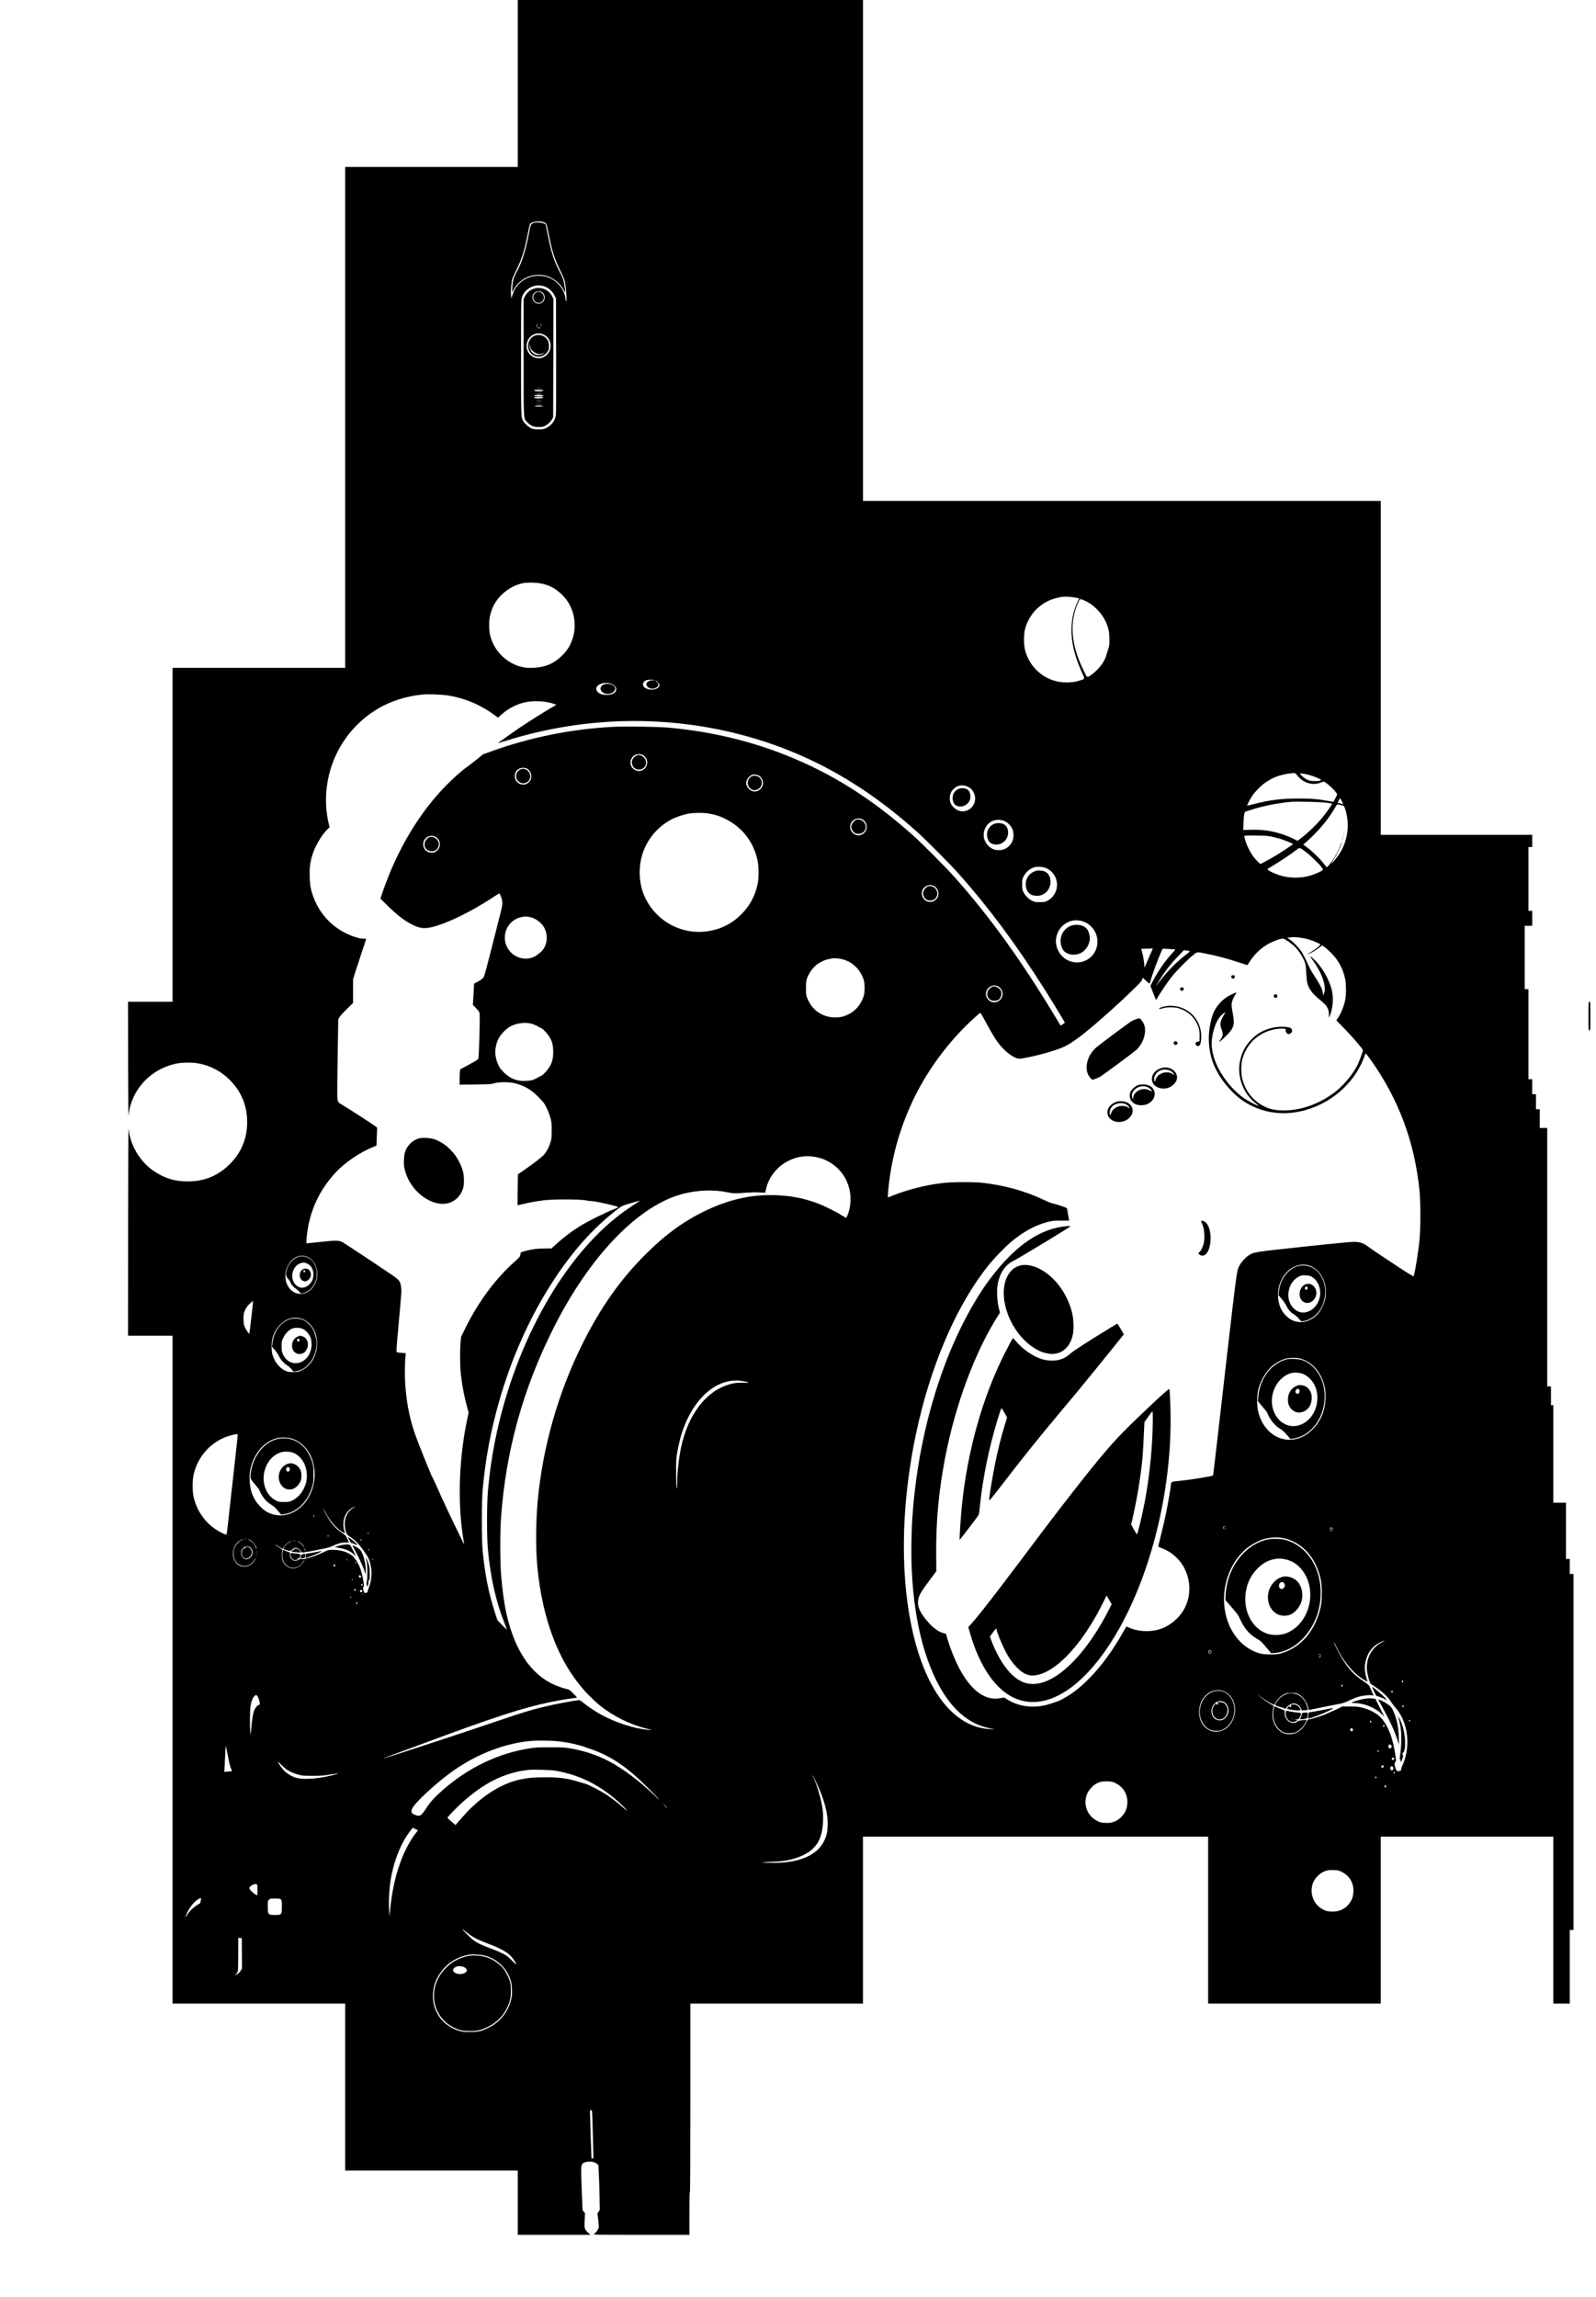 <?xml version="1.0" standalone="no"?>
<!DOCTYPE svg PUBLIC "-//W3C//DTD SVG 20010904//EN"
 "http://www.w3.org/TR/2001/REC-SVG-20010904/DTD/svg10.dtd">
<svg version="1.0" xmlns="http://www.w3.org/2000/svg"
 width="3403pt" height="4898pt" viewBox="0 0 3403 4898"
 preserveAspectRatio="xMidYMid meet">

<g transform="translate(0,4898) scale(0.1,-0.1)"
fill="#000000" stroke="none">
<path d="M11040 47200 l0 -1780 -1840 0 -1840 0 0 -5340 0 -5340 -1840 0
-1840 0 0 -3560 0 -3560 -475 0 -475 0 1 -1247 c1 -687 5 -1215 9 -1176 57
544 467 990 1013 1104 128 27 340 29 472 6 267 -48 506 -176 694 -373 234
-245 351 -537 351 -879 0 -351 -126 -655 -374 -900 -250 -247 -539 -365 -897
-365 -273 0 -485 65 -715 218 -296 199 -502 540 -543 902 -5 43 -9 -884 -10
-2167 l-1 -2243 475 0 475 0 0 -7120 0 -7120 1840 0 1840 0 0 -1780 0 -1780
1840 0 1840 0 0 -685 0 -685 774 0 775 0 -55 51 c-72 69 -78 91 -68 267 l9
141 -27 31 c-18 20 -28 42 -28 63 0 17 -7 187 -15 377 -19 465 -18 536 8 576
46 70 244 74 317 6 l29 -27 10 -205 c6 -113 13 -327 15 -477 l5 -272 -25 -37
-25 -36 16 -135 c9 -75 14 -150 11 -168 -8 -42 -58 -110 -99 -135 -32 -20 -30
-20 1001 -20 l1032 0 0 455 c0 297 3 455 10 455 7 0 10 677 10 2010 l0 2010
1840 0 1840 0 0 1780 0 1780 3680 0 3680 0 0 -1780 0 -1780 1840 0 1840 0 0
1780 0 1780 1840 0 1840 0 0 -1780 0 -1780 175 0 175 0 0 785 0 785 40 0 40 0
0 3795 0 3795 -40 0 -40 0 0 160 0 160 -40 0 -40 0 0 600 0 600 -135 0 -135 0
0 1040 0 1040 -25 0 -25 0 0 200 0 200 -40 0 -40 0 0 2755 0 2755 -80 0 -80 0
0 200 0 200 -40 0 -40 0 0 160 0 160 -40 0 -40 0 0 160 0 160 -40 0 -40 0 0
960 0 960 -40 0 -40 0 0 675 0 675 80 0 80 0 0 160 0 160 -40 0 -40 0 0 680 0
680 40 0 40 0 0 130 0 130 -1615 0 -1615 0 0 3560 0 3560 -5520 0 -5520 0 0
5340 0 5340 -3680 0 -3680 0 0 -1780z m553 -2958 c23 -10 48 -26 55 -34 7 -9
30 -105 51 -215 72 -368 121 -525 246 -778 70 -142 88 -187 104 -270 23 -116
39 -379 24 -388 -6 -4 -12 16 -16 51 -20 217 -198 416 -427 477 -73 19 -217
19 -294 -1 -92 -24 -193 -81 -262 -149 -73 -72 -110 -134 -145 -239 l-26 -79
-7 75 c-8 89 8 273 29 346 9 28 48 115 88 194 112 219 178 432 246 797 17 90
37 171 44 179 41 50 209 70 290 34z m-29 -1357 c104 -17 214 -106 264 -213
l27 -57 3 -1220 c2 -883 0 -1237 -8 -1280 -23 -117 -97 -211 -208 -263 -51
-24 -69 -27 -162 -27 -86 1 -114 5 -152 22 -55 25 -131 92 -164 144 -56 89
-54 36 -54 1365 0 1200 0 1223 20 1288 38 121 158 223 290 245 55 9 68 8 144
-4z m-64 -6340 c206 -30 372 -121 523 -286 248 -271 302 -692 132 -1029 -97
-192 -289 -363 -493 -437 -131 -48 -357 -68 -492 -43 -356 65 -650 352 -725
711 -8 39 -15 122 -15 189 0 135 16 224 60 340 105 272 363 491 653 554 82 18
239 19 357 1z m11350 -295 c47 -6 102 -15 122 -21 l38 -10 -30 -60 c-40 -78
-88 -222 -106 -316 -70 -366 -11 -740 186 -1181 77 -172 80 -155 -30 -190 -96
-31 -172 -42 -285 -42 -56 0 -128 5 -161 11 -351 62 -631 320 -726 671 -32
117 -32 345 0 463 81 299 310 541 599 634 145 47 254 58 393 41z m277 -76
c196 -86 376 -273 462 -478 50 -121 65 -196 65 -346 1 -121 -2 -144 -26 -215
-14 -44 -35 -111 -47 -150 -38 -130 -176 -301 -324 -403 -83 -56 -71 -65 -162
123 -225 465 -282 876 -171 1255 24 85 77 212 98 237 12 15 27 12 105 -23z
m-9182 -1695 c16 -8 14 -9 -11 -5 -74 11 -154 -32 -154 -84 0 -32 44 -77 87
-89 70 -20 166 22 170 75 3 32 -9 51 -47 77 -13 9 -19 17 -13 17 24 0 83 -67
83 -94 0 -91 -172 -132 -290 -71 -87 45 -78 140 15 173 38 13 133 14 160 1z
m-927 -74 c69 -21 122 -71 122 -116 0 -45 -21 -74 -73 -101 -62 -33 -202 -33
-270 1 -27 13 -58 38 -68 55 -70 111 113 213 289 161z m-3488 -250 c372 -56
712 -199 1022 -427 l68 -50 67 62 c133 121 298 211 471 257 191 50 454 42 636
-20 l70 -23 -125 -74 c-163 -96 -441 -271 -609 -383 -137 -91 -519 -361 -516
-364 0 -1 96 28 211 64 1738 537 3580 546 5295 28 1243 -376 2352 -1014 3418
-1967 206 -185 696 -677 894 -898 633 -709 1221 -1497 1819 -2440 169 -266
448 -724 452 -742 1 -6 -19 -23 -44 -38 l-45 -27 -140 231 c-704 1167 -1382
2105 -2118 2931 -204 228 -704 731 -906 909 -883 783 -1725 1311 -2710 1701
-779 308 -1616 503 -2495 581 -243 21 -937 30 -1205 15 -882 -50 -1746 -226
-2558 -519 l-184 -66 -116 -96 c-65 -52 -154 -122 -200 -154 -139 -100 -280
-223 -447 -391 -584 -584 -1068 -1392 -1376 -2293 l-48 -143 127 -125 c223
-219 372 -336 540 -423 169 -86 264 -99 437 -57 320 78 810 316 1271 617 83
55 155 99 161 99 6 0 23 -34 38 -76 37 -102 35 -154 -14 -344 -22 -85 -105
-416 -186 -734 -80 -318 -154 -595 -165 -616 -22 -43 -62 -76 -147 -119 -35
-17 -63 -32 -64 -34 0 -1 -6 -103 -13 -227 l-14 -225 69 -72 c50 -53 70 -82
75 -109 7 -37 -2 -498 -15 -808 -6 -154 -7 -159 -32 -180 -15 -13 -103 -64
-196 -115 l-170 -91 -7 -53 c-3 -28 -6 -102 -6 -163 l0 -111 333 4 c306 4 338
6 407 26 105 31 328 30 442 -1 205 -56 331 -128 478 -272 59 -58 122 -127 140
-153 51 -77 109 -210 137 -315 24 -86 27 -116 26 -262 0 -137 -3 -178 -21
-241 -26 -95 -77 -197 -132 -267 -44 -54 -220 -192 -441 -344 l-126 -87 -6
-328 c-3 -180 -4 -329 -2 -331 1 -2 47 8 101 22 142 35 288 62 454 83 202 25
748 25 892 0 54 -9 115 -17 135 -17 86 -1 578 -113 568 -130 -2 -4 -60 -29
-127 -56 -156 -62 -498 -231 -649 -322 -202 -120 -382 -256 -576 -433 l-76
-69 -126 0 c-191 0 -299 -15 -477 -66 -51 -15 -52 -15 -58 -63 -6 -47 -11 -52
-114 -144 -417 -368 -790 -873 -1071 -1447 l-81 -165 -10 -115 c-13 -147 -13
-473 0 -615 23 -249 70 -509 136 -752 l36 -132 -26 -122 c-174 -810 -211
-1723 -101 -2486 14 -94 28 -180 31 -190 13 -42 -26 34 -181 357 -171 352
-284 596 -405 870 -41 91 -76 167 -80 170 -20 16 -332 793 -397 989 -110 334
-170 654 -194 1041 -11 172 -7 458 8 586 l5 51 -89 7 c-49 4 -95 11 -103 16
-12 7 -7 93 38 582 67 747 66 721 53 812 -17 119 -34 141 -190 249 -263 181
-1004 672 -1057 701 -78 41 -137 42 -462 7 -155 -17 -289 -31 -298 -31 -13 0
-14 12 -9 83 44 556 247 1021 622 1428 191 207 518 430 789 539 l81 33 7 191
7 191 -33 28 c-36 31 -553 365 -688 445 -124 73 -124 73 -129 206 -2 61 2 453
9 871 l12 760 25 45 c14 25 85 104 158 175 l133 130 0 255 1 256 50 159 c28
88 91 281 141 430 49 148 90 270 90 270 0 0 -30 0 -68 1 -48 1 -98 11 -177 37
-482 159 -830 546 -940 1047 -9 42 -19 145 -22 235 -6 180 7 294 52 450 54
187 194 430 318 553 l54 53 -18 77 c-119 494 -54 1047 177 1511 189 382 479
699 844 924 285 175 635 287 1000 321 89 8 397 -4 500 -19z m4168 -1269 c88
-46 124 -144 87 -233 -20 -48 -41 -71 -87 -94 -102 -52 -232 16 -253 132 -14
74 29 159 97 192 41 20 120 22 156 3z m-2469 -290 c101 -52 133 -189 64 -274
-43 -53 -88 -74 -150 -69 -228 17 -219 354 10 357 26 0 61 -7 76 -14z m16435
-154 c118 -155 327 -217 496 -149 61 25 66 26 90 10 101 -64 260 -224 260
-261 0 -10 -18 -49 -40 -88 l-39 -71 -98 17 c-234 43 -371 55 -648 54 -366 0
-610 -30 -954 -120 -73 -19 -136 -32 -139 -30 -6 7 60 135 106 204 46 71 169
201 242 256 193 147 374 211 662 235 10 0 36 -24 62 -57z m176 32 c90 -17 206
-56 284 -96 l50 -25 -25 -14 c-16 -9 -55 -14 -119 -13 -80 0 -104 4 -151 26
-57 26 -132 86 -150 120 -12 23 1 23 111 2z m-11649 -38 c43 -29 79 -97 79
-149 0 -115 -113 -206 -220 -177 -75 20 -140 101 -140 175 0 66 61 150 125
173 43 16 113 6 156 -22z m4441 -228 c137 -58 200 -237 133 -374 -83 -170
-296 -205 -430 -70 -65 65 -90 130 -83 220 6 75 33 130 86 178 50 45 72 57
125 68 53 11 109 3 169 -22z m7978 -308 c16 -33 30 -61 30 -64 0 -2 -27 3 -59
11 l-59 15 22 49 c11 27 24 49 28 49 4 0 21 -27 38 -60z m-335 -35 c72 -9 131
-18 132 -19 2 -1 -31 -52 -72 -112 -140 -208 -345 -426 -568 -605 -54 -44
-102 -78 -105 -76 -316 170 -636 246 -996 235 l-158 -5 5 141 c2 77 10 164 17
193 l12 52 121 40 c267 87 569 147 867 175 115 10 620 -2 745 -19z m295 -45
c25 -6 55 -12 67 -15 18 -4 27 -21 47 -83 123 -389 28 -809 -249 -1107 -62
-66 -61 -62 1 35 72 112 175 334 174 373 -1 6 -14 -22 -29 -63 -38 -101 -92
-208 -156 -307 -53 -80 -121 -163 -135 -163 -4 0 -34 35 -67 78 -82 106 -227
248 -340 334 l-94 71 53 46 c246 211 488 497 623 739 22 40 45 72 50 72 6 0
30 -5 55 -10z m-13465 -185 c138 -22 230 -51 350 -109 362 -174 613 -494 696
-886 29 -136 31 -362 6 -492 -52 -263 -164 -475 -352 -664 -199 -199 -435
-318 -717 -360 -543 -80 -1072 198 -1322 693 -166 332 -169 775 -6 1111 126
261 324 463 578 591 91 46 258 100 359 115 119 19 298 19 408 1z m3268 -119
c117 -50 144 -210 51 -298 -147 -137 -367 39 -275 219 39 78 142 114 224 79z
m3032 -37 c39 -14 74 -38 110 -74 67 -68 95 -137 95 -238 0 -125 -72 -237
-185 -289 -71 -32 -191 -32 -256 0 -74 36 -125 87 -161 159 -28 57 -33 77 -33
142 0 66 4 85 33 143 38 78 92 129 166 157 69 27 160 27 231 0z m5709 -338
c60 -12 154 -37 210 -55 108 -36 246 -95 246 -105 0 -6 -253 -174 -360 -238
-123 -74 -322 -183 -334 -183 -18 0 -125 115 -173 185 -58 86 -117 207 -147
303 -14 46 -26 89 -26 97 0 21 35 23 265 20 169 -2 231 -6 319 -24z m-17841 3
c45 -23 66 -44 88 -86 45 -87 7 -197 -83 -244 -36 -19 -112 -18 -154 2 -133
63 -134 258 -2 323 51 25 107 27 151 5z m18575 -333 c95 -71 290 -261 337
-330 29 -42 29 -43 10 -58 -42 -33 -187 -94 -280 -119 -176 -47 -396 -48 -568
-4 -145 36 -342 129 -321 150 5 5 69 45 142 89 155 94 367 236 467 314 82 63
66 67 213 -42z m-5537 -343 c297 -136 304 -554 12 -699 -41 -21 -63 -24 -153
-24 -95 0 -110 3 -163 28 -74 37 -147 110 -184 184 -26 53 -28 67 -28 168 0
101 2 115 28 165 47 92 123 160 218 194 68 25 198 17 270 -16z m-2401 -377
c104 -55 133 -192 58 -277 -41 -46 -77 -64 -133 -64 -188 0 -250 256 -83 339
53 26 112 27 158 2z m-8606 -666 c118 -25 245 -120 300 -224 94 -179 61 -407
-77 -523 -91 -77 -140 -107 -202 -123 -163 -42 -328 6 -440 127 -237 256 -110
669 229 743 80 18 107 18 190 0z m11749 -80 c86 -22 154 -61 214 -121 179
-179 177 -474 -4 -645 -134 -127 -332 -156 -498 -72 -175 87 -277 287 -245
477 42 256 291 424 533 361z m4647 -355 c52 -6 131 -19 175 -31 86 -22 257
-93 274 -113 14 -16 -84 -97 -200 -167 -90 -54 -94 -59 -25 -29 54 23 140 76
214 132 l52 41 41 -28 c63 -41 204 -180 258 -254 98 -134 164 -287 195 -451
20 -106 21 -313 1 -417 -27 -142 -94 -308 -164 -408 l-28 -40 163 -167 c183
-188 404 -445 404 -470 0 -26 -67 -211 -109 -301 -84 -182 -275 -419 -456
-567 -222 -181 -507 -320 -778 -379 -244 -53 -508 -50 -666 8 -285 104 -490
332 -563 628 -30 120 -29 303 1 418 97 364 400 617 779 650 44 4 97 4 116 1
33 -6 35 -9 30 -36 -5 -22 0 -34 19 -54 32 -31 56 -33 91 -5 31 24 35 66 9 98
-41 49 -285 53 -444 7 -176 -51 -290 -119 -411 -244 -132 -136 -211 -294 -244
-485 -56 -317 80 -668 336 -868 38 -29 67 -55 65 -57 -9 -9 -207 94 -295 152
-301 201 -582 588 -670 924 -32 120 -43 246 -30 346 26 213 100 405 193 499
28 30 62 59 75 66 22 12 21 9 -8 -41 -84 -143 -96 -206 -56 -311 38 -99 35
-141 -15 -212 -22 -31 -38 -59 -36 -61 7 -8 174 145 219 201 102 126 114 195
74 400 -14 72 -26 154 -26 183 0 65 27 145 74 214 19 29 31 55 25 56 -5 2 -56
-19 -113 -47 -186 -90 -336 -259 -395 -446 -63 -196 -90 -429 -72 -616 25
-259 87 -444 222 -665 118 -194 323 -413 494 -530 481 -328 1085 -358 1655
-83 417 201 749 548 916 958 24 58 44 112 44 119 0 29 23 3 122 -135 592 -834
930 -1743 1035 -2783 24 -243 24 -805 0 -1046 -28 -280 -103 -736 -128 -775
-5 -9 -137 73 -445 277 -241 159 -465 309 -497 334 -128 99 -192 121 -342 121
-59 0 -498 -42 -1075 -105 -1059 -113 -1043 -111 -1160 -186 -65 -42 -149
-135 -188 -208 -69 -130 -38 109 -487 -3812 -42 -365 -78 -667 -81 -669 -18
-18 -480 -93 -714 -116 -167 -16 -180 -20 -180 -61 0 -39 -69 -438 -110 -638
-22 -109 -68 -307 -102 -440 -33 -132 -61 -247 -62 -254 -1 -8 25 -24 59 -36
138 -53 231 -111 333 -210 260 -250 344 -667 203 -1007 -92 -221 -289 -412
-513 -499 -216 -84 -492 -78 -702 15 -32 14 -60 25 -61 23 -1 -2 -39 -68 -85
-148 -337 -591 -742 -1060 -1136 -1316 -92 -59 -214 -123 -259 -135 -16 -4
-75 -24 -130 -43 -323 -111 -669 -77 -935 92 l-61 39 -72 -14 c-331 -65 -634
157 -896 658 -93 177 -207 474 -260 675 -10 37 -15 43 -47 49 -101 18 -222
100 -331 223 -186 207 -249 345 -225 492 16 95 59 170 232 402 l154 208 -3
372 c-4 699 52 1312 185 2017 216 1141 639 2282 1132 3055 l44 69 -16 56 c-47
170 -61 421 -30 568 48 235 159 394 336 481 118 59 1200 714 1206 731 4 11
-10 12 -74 7 -563 -49 -1084 -403 -1614 -1097 -360 -471 -726 -1165 -990
-1874 -383 -1031 -612 -2118 -690 -3280 -6 -82 -13 -301 -17 -485 -21 -1179
166 -2219 531 -2950 295 -591 679 -933 1141 -1020 l100 -18 -60 -1 c-33 0
-103 6 -155 13 -476 72 -888 439 -1190 1061 -429 885 -609 2215 -495 3665 160
2025 833 3981 1774 5155 117 146 352 389 481 497 261 219 518 358 785 425 98
24 129 27 281 27 l170 1 -23 130 c-12 72 -23 131 -23 132 0 12 -217 86 -302
103 -32 6 -122 42 -200 80 -390 186 -842 311 -1313 362 -181 20 -655 17 -835
-6 -370 -45 -733 -136 -1063 -267 -53 -22 -100 -39 -104 -39 -9 0 5 169 28
355 90 705 323 1412 671 2035 290 517 683 1017 1108 1405 78 72 148 133 155
137 10 6 37 -36 101 -155 194 -360 278 -489 399 -612 91 -93 213 -178 288
-200 48 -14 59 -14 187 11 283 53 642 156 811 232 178 80 432 272 844 636 295
261 414 371 702 650 82 80 116 120 126 149 l13 40 72 -67 c46 -44 73 -63 76
-55 64 217 170 509 242 667 l34 75 132 -7 c73 -4 134 -9 137 -11 2 -2 -21 -31
-51 -64 -169 -182 -326 -409 -437 -629 l-42 -83 58 -149 c31 -83 60 -150 63
-150 3 0 16 21 30 47 43 82 215 335 301 444 97 124 352 381 463 468 91 71 60
69 305 20 210 -42 430 -101 650 -174 107 -36 195 -64 197 -63 1 2 30 45 65 97
112 168 273 308 452 391 103 48 220 84 251 76 43 -11 181 -109 247 -175 83
-85 160 -203 201 -306 28 -73 32 -94 39 -245 5 -92 15 -191 24 -224 33 -124
103 -217 263 -350 119 -99 144 -127 174 -193 16 -35 22 -68 23 -121 l0 -74 18
41 c54 124 79 325 58 472 -34 234 -185 524 -372 712 -93 93 -132 115 -79 45
219 -291 325 -579 274 -743 -16 -53 -19 -56 -22 -30 -11 102 -55 197 -171 372
-89 135 -109 173 -186 344 -29 64 -74 149 -100 190 -57 88 -176 214 -253 266
l-55 38 49 6 c78 9 103 9 204 -1z m-3120 -234 c0 -2 -14 -35 -31 -73 -18 -37
-58 -131 -90 -208 -56 -133 -58 -138 -59 -95 0 65 -26 224 -49 302 l-19 67
116 4 c64 1 120 4 125 5 4 1 7 0 7 -2z m787 -55 c8 -4 -21 -32 -75 -73 -199
-151 -412 -366 -566 -572 -80 -107 -88 -115 -56 -61 148 250 274 416 464 612
l109 113 56 -6 c31 -4 61 -10 68 -13z m-7442 -166 c227 -40 422 -218 491 -450
25 -82 25 -258 0 -340 -51 -172 -175 -321 -327 -393 -106 -51 -171 -65 -284
-65 -264 0 -488 152 -587 398 -31 77 -33 85 -33 225 0 127 3 154 24 213 30 88
107 203 179 267 65 59 192 123 272 139 30 6 64 13 75 15 42 8 113 5 190 -9z
m3352 -584 c76 -35 120 -135 93 -215 -48 -146 -232 -173 -317 -47 -61 91 -31
209 67 259 54 27 101 28 157 3z m-9951 -796 c33 -7 92 -32 132 -54 39 -23 75
-41 79 -41 21 0 117 -98 161 -163 74 -111 97 -194 97 -347 0 -153 -23 -236
-97 -347 -44 -65 -140 -163 -161 -163 -4 0 -38 -17 -75 -38 -90 -51 -130 -62
-243 -69 -190 -11 -339 45 -475 181 -62 62 -90 99 -118 158 -87 182 -87 374 0
556 46 96 167 221 261 270 127 67 303 89 439 57z m6014 -2836 c47 -5 126 -24
175 -40 446 -149 701 -606 598 -1074 -20 -91 -63 -197 -77 -192 -6 3 -51 30
-101 62 -114 72 -380 203 -506 249 -308 113 -573 163 -914 173 -504 14 -971
-91 -1474 -333 -472 -227 -852 -505 -1287 -939 -535 -535 -963 -1145 -1348
-1925 -507 -1025 -834 -2177 -940 -3310 -41 -432 -46 -1014 -11 -1390 110
-1206 496 -2165 1124 -2790 69 -69 164 -156 211 -194 291 -232 651 -410 1008
-497 50 -12 90 -24 88 -27 -6 -6 -173 16 -296 40 -58 11 -193 49 -300 84 -315
104 -603 258 -838 447 -58 47 -91 67 -111 67 -42 0 -395 -64 -583 -106 -383
-85 -549 -134 -1233 -367 -715 -244 -2355 -781 -2362 -773 -2 1 56 24 129 51
73 26 414 152 758 280 1474 550 2127 762 2710 879 180 36 488 86 530 86 21 0
12 13 -64 89 -75 75 -95 90 -130 95 -67 11 -238 72 -328 117 -453 227 -772
697 -947 1396 -60 238 -108 566 -137 933 -23 294 -23 921 0 1229 105 1418 468
2727 1110 4008 780 1558 1826 2642 2781 2882 317 79 654 90 938 28 119 -25
165 -26 387 -8 103 8 212 11 290 7 l125 -7 18 78 c59 265 247 495 499 612 165
78 326 103 508 80z m-3715 -955 c-11 -8 -94 -63 -185 -123 -1213 -800 -2270
-2508 -2770 -4476 -133 -521 -220 -1039 -267 -1585 -25 -289 -25 -977 0 -1240
57 -603 171 -1108 352 -1565 30 -76 53 -140 51 -142 -1 -2 -47 43 -102 99
l-99 103 -58 180 c-129 406 -203 776 -254 1275 -26 251 -26 1081 0 1350 55
570 132 1023 267 1555 272 1076 708 2080 1275 2935 395 596 823 1071 1305
1447 106 83 123 92 220 123 89 28 263 77 280 79 3 0 -4 -7 -15 -15z m-7065
-1185 c63 -28 134 -101 165 -171 127 -284 -64 -634 -336 -615 -249 17 -382
325 -255 592 87 185 263 265 426 194z m21377 -191 c240 -89 381 -399 319 -703
-21 -103 -89 -243 -155 -317 -200 -223 -498 -238 -687 -35 -33 34 -74 90 -92
124 -94 177 -97 425 -7 618 124 270 386 402 622 313z m-22578 -1098 c-21 -189
-41 -345 -43 -348 -8 -7 -68 81 -94 138 -22 46 -27 73 -30 160 -5 122 13 189
75 278 32 47 120 128 129 119 2 -1 -15 -158 -37 -347z m1053 -22 c27 -5 74
-27 105 -47 155 -100 243 -275 243 -484 0 -262 -127 -480 -340 -581 -60 -29
-73 -31 -170 -31 -98 0 -110 2 -173 32 -128 61 -231 196 -272 358 -21 85 -19
235 5 329 57 226 236 407 427 435 61 9 96 7 175 -11z m21303 -853 c253 -66
445 -275 521 -570 22 -83 26 -123 27 -235 1 -276 -88 -510 -260 -691 -96 -100
-191 -164 -302 -202 -381 -132 -761 111 -873 559 -33 133 -31 350 5 489 51
195 167 385 304 500 77 64 200 128 288 149 80 19 217 20 290 1z m-11840 -490
c117 -26 115 -33 -7 -27 -72 3 -148 0 -195 -8 -524 -84 -949 -561 -1128 -1270
-60 -236 -105 -593 -106 -842 -1 -137 -3 -157 -12 -123 -7 24 -11 153 -11 330
-1 274 1 299 27 448 16 87 46 221 67 297 235 831 795 1321 1365 1195z m-10909
-2086 c-58 -514 -111 -986 -117 -1049 -7 -63 -15 -120 -18 -127 -8 -16 -132
42 -237 112 -241 160 -414 423 -470 711 -23 117 -23 311 0 428 80 415 396 756
798 861 124 32 142 34 146 14 2 -9 -44 -437 -102 -950z m1262 866 c168 -53
316 -191 400 -372 78 -170 102 -390 62 -583 -56 -276 -211 -495 -431 -610
-177 -92 -370 -94 -549 -7 -95 46 -232 185 -287 292 -67 130 -94 237 -100 395
-4 110 -1 153 15 231 69 333 287 589 562 663 91 24 235 20 328 -9z m1294
-1484 c-75 -49 -124 -114 -153 -204 -28 -86 -23 -221 10 -307 19 -49 29 -60
97 -105 78 -52 174 -146 234 -229 111 -154 140 -199 160 -252 70 -186 67 -418
-8 -603 -15 -36 -25 -72 -24 -79 3 -14 -41 -34 -61 -27 -13 6 -37 72 -37 103
0 10 5 23 12 30 23 23 -29 286 -82 420 -38 94 -109 201 -159 242 -99 77 -247
124 -401 124 -104 1 -106 1 -195 -42 -121 -59 -277 -118 -353 -133 -34 -7 -62
-15 -62 -19 0 -3 -25 -3 -56 -2 -42 3 -60 0 -74 -13 -11 -10 -39 -20 -63 -22
-40 -5 -48 -2 -83 30 -36 33 -39 39 -39 91 0 50 -2 56 -25 61 -13 4 -43 15
-67 26 -23 10 -46 19 -52 19 -15 0 -24 -64 -19 -138 6 -80 32 -135 87 -185
106 -96 266 -64 352 71 16 25 29 42 29 36 0 -5 -7 -21 -17 -34 -56 -85 -144
-140 -223 -140 -95 0 -192 73 -225 169 -17 50 -20 166 -6 205 9 23 5 27 -57
65 -37 22 -80 51 -97 66 -16 14 10 0 59 -30 49 -30 94 -55 101 -55 6 0 17 11
23 24 18 40 73 96 115 117 21 11 41 19 43 16 2 -2 -14 -12 -36 -22 -43 -20
-90 -66 -115 -115 l-15 -29 66 -21 c36 -11 71 -20 76 -20 6 0 26 13 44 30 19
16 46 33 60 36 41 10 96 -17 119 -59 18 -34 24 -37 63 -37 23 0 42 4 42 9 0 4
10 6 23 4 12 -2 76 8 142 22 66 14 170 34 230 46 76 14 136 33 194 60 108 51
178 70 269 71 39 1 72 2 72 3 0 1 -15 34 -33 74 -31 66 -39 75 -117 129 -102
69 -178 144 -247 243 -51 74 -153 258 -153 275 0 5 20 -28 45 -74 104 -194
236 -348 360 -423 l61 -36 -18 66 c-53 206 19 402 182 486 69 37 70 30 2 -14z
m-825 -157 c3 -8 0 -21 -6 -27 -9 -9 -11 -8 -5 7 4 11 2 21 -7 27 -10 6 -11 9
-1 9 7 0 15 -7 19 -16z m19439 -242 c1 -7 0 -8 -3 -2 -2 5 -13 10 -24 10 -14
0 -19 -7 -19 -25 0 -18 5 -25 19 -25 11 0 22 5 24 10 3 6 4 5 3 -2 -2 -7 -13
-13 -27 -13 -25 0 -36 23 -25 51 7 18 48 15 52 -4z m2279 -32 c7 -23 -10 -50
-30 -50 -20 0 -37 27 -30 50 4 13 15 20 30 20 15 0 26 -7 30 -20z m-20555
-106 c0 -8 -4 -12 -10 -9 -5 3 -10 10 -10 16 0 5 5 9 10 9 6 0 10 -7 10 -16z
m-852 -55 c-2 -6 -8 -10 -13 -10 -5 0 -11 4 -13 10 -2 6 4 11 13 11 9 0 15 -5
13 -11z m20344 -43 c347 -67 624 -323 757 -699 57 -163 75 -272 75 -467 0
-198 -15 -299 -70 -467 -138 -427 -431 -725 -816 -830 -100 -28 -338 -25 -443
5 -527 153 -845 761 -735 1407 58 340 230 646 473 840 84 68 233 150 323 179
139 45 304 57 436 32z m-22094 -23 c-10 -2 -28 -2 -40 0 -13 2 -5 4 17 4 22 1
32 -1 23 -4z m-98 -16 c-54 -17 -143 -112 -164 -175 -64 -192 42 -382 212
-382 91 0 155 39 213 129 16 25 29 40 29 35 0 -19 -61 -104 -88 -123 -56 -39
-96 -53 -151 -53 -100 -1 -172 49 -219 151 -51 111 -24 267 61 353 43 44 100
78 127 77 8 -1 -1 -6 -20 -12z m179 -7 c62 -31 131 -129 130 -185 0 -11 -8 3
-18 32 -25 72 -62 117 -123 147 -28 14 -46 26 -40 26 7 0 30 -9 51 -20z m2371
5 c0 -8 -4 -15 -10 -15 -5 0 -10 7 -10 15 0 8 5 15 10 15 6 0 10 -7 10 -15z
m-1402 -22 c-15 -2 -42 -2 -60 0 -18 2 -6 4 27 4 33 0 48 -2 33 -4z m87 -27
c23 -14 54 -43 68 -65 36 -54 35 -64 -2 -15 -33 46 -55 66 -96 87 -16 9 -26
16 -21 17 5 0 28 -11 51 -24z m-1056 -112 c78 -66 54 -202 -43 -239 -39 -15
-46 -15 -79 -1 -69 28 -97 117 -60 193 34 72 125 96 182 47z m1171 -58 c0 -26
-6 -18 -14 19 -5 22 -4 26 4 15 5 -8 10 -24 10 -34z m1360 8 c0 -8 -4 -12 -10
-9 -5 3 -10 10 -10 16 0 5 5 9 10 9 6 0 10 -7 10 -16z m-2393 -66 c-2 -13 -4
-5 -4 17 -1 22 1 32 4 23 2 -10 2 -28 0 -40z m-10 -60 c-3 -7 -5 -2 -5 12 0
14 2 19 5 13 2 -7 2 -19 0 -25z m2493 -78 c0 -5 -4 -10 -10 -10 -5 0 -10 5
-10 10 0 6 5 10 10 10 6 0 10 -4 10 -10z m-550 -10 c0 -5 -4 -10 -10 -10 -5 0
-10 5 -10 10 0 6 5 10 10 10 6 0 10 -4 10 -10z m190 -59 c0 -6 -4 -13 -10 -16
-5 -3 -10 1 -10 9 0 9 5 16 10 16 6 0 10 -4 10 -9z m-453 -65 c-4 -9 -11 -16
-17 -16 -17 0 -24 31 -9 41 18 11 34 -5 26 -25z m549 -241 c-3 -9 -14 -15 -23
-13 -22 4 -30 38 -11 49 18 11 43 -15 34 -36z m-176 -55 c0 -5 -4 -10 -10 -10
-5 0 -10 5 -10 10 0 6 5 10 10 10 6 0 10 -4 10 -10z m210 -110 c0 -11 -4 -20
-9 -20 -14 0 -23 18 -16 30 10 17 25 11 25 -10z m-144 -101 c10 -17 -13 -36
-27 -22 -12 12 -4 33 11 33 5 0 12 -5 16 -11z m137 -21 c7 -21 -4 -38 -23 -38
-10 0 -20 6 -23 13 -7 20 4 37 23 37 10 0 20 -6 23 -12z m17 -78 c0 -5 -2 -10
-4 -10 -3 0 -8 5 -11 10 -3 6 -1 10 4 10 6 0 11 -4 11 -10z m-256 -71 c-3 -5
-10 -7 -15 -3 -5 3 -7 10 -3 15 3 5 10 7 15 3 5 -3 7 -10 3 -15z m136 -119 c0
-11 -4 -20 -9 -20 -14 0 -23 18 -16 30 10 17 25 11 25 -10z m21836 -842 c-229
-121 -350 -380 -302 -648 9 -47 26 -116 39 -155 l24 -70 93 -63 c181 -122 292
-229 370 -358 13 -21 42 -59 65 -84 253 -277 334 -740 198 -1140 -14 -41 -35
-93 -46 -115 -11 -22 -20 -53 -21 -70 -1 -23 -6 -30 -21 -31 -11 0 -28 -4 -38
-8 -24 -11 -41 6 -60 57 -26 72 -28 116 -7 137 18 18 18 24 5 127 -51 385
-166 676 -333 841 -78 77 -219 149 -367 189 -88 23 -119 26 -265 27 l-165 1
-145 -69 c-80 -38 -195 -88 -255 -112 -106 -41 -288 -94 -325 -94 -11 0 -29
-25 -54 -75 -47 -95 -118 -168 -205 -209 -57 -26 -77 -31 -146 -31 -65 1 -90
5 -137 27 -187 87 -273 326 -202 560 4 12 -7 23 -38 39 -71 36 -199 125 -258
179 l-55 51 66 -53 c70 -55 202 -138 262 -163 l35 -14 35 58 c44 71 108 131
179 168 48 25 63 28 153 28 89 0 106 -3 150 -27 99 -52 181 -165 206 -286 l11
-53 36 7 c20 3 123 24 227 46 105 22 258 53 340 68 132 24 164 34 265 83 63
30 145 64 183 76 87 26 229 44 289 36 l47 -7 -43 94 c-24 51 -46 102 -50 113
-3 11 -62 58 -133 105 -194 128 -319 263 -453 489 -84 142 -178 331 -164 331
3 0 21 -33 39 -74 141 -304 358 -573 569 -704 55 -34 101 -60 103 -58 2 1 -3
22 -12 45 -21 59 -45 195 -45 251 0 86 28 202 69 285 61 123 162 218 289 271
87 35 86 28 -2 -18z m-3638 -170 c18 -18 14 -46 -7 -58 -15 -7 -23 -6 -35 6
-19 18 -19 20 -6 45 12 22 30 25 48 7z m2347 -107 c0 -28 -29 -51 -45 -35 -8
8 -4 10 12 10 17 -1 24 5 26 23 3 21 0 23 -22 19 -14 -3 -23 -1 -20 4 3 5 16
8 27 6 16 -2 22 -10 22 -27z m1755 -557 c0 -8 -7 -14 -15 -14 -15 0 -21 21 -9
33 10 9 24 -2 24 -19z m-1290 -84 c0 -11 -7 -20 -15 -20 -15 0 -21 21 -8 33
12 13 23 7 23 -13z m-2514 -131 c223 -107 288 -429 134 -669 -85 -132 -237
-204 -377 -179 -185 34 -307 203 -305 424 3 325 291 548 548 424z m3580 10
c10 -17 -13 -36 -27 -22 -12 12 -4 33 11 33 5 0 12 -5 16 -11z m-24213 -97
c24 -26 45 -82 53 -140 6 -46 4 -52 -11 -52 -34 0 -93 -75 -115 -146 -22 -71
-44 -227 -56 -394 l-8 -105 -8 60 c-14 110 -11 483 5 570 18 98 51 179 85 205
30 24 35 25 55 2z m24447 -222 c0 -11 -7 -20 -15 -20 -8 0 -15 9 -15 20 0 11
7 20 15 20 8 0 15 -9 15 -20z m138 -308 c2 -7 -3 -12 -12 -12 -9 0 -16 7 -16
16 0 17 22 14 28 -4z m-830 -19 c-5 -25 -28 -28 -28 -4 0 12 6 21 16 21 9 0
14 -7 12 -17z m282 -93 c0 -11 -7 -20 -15 -20 -8 0 -15 9 -15 20 0 11 7 20 15
20 8 0 15 -9 15 -20z m-675 -71 c10 -30 -18 -57 -39 -39 -16 13 -21 42 -9 53
14 14 42 6 48 -14z m-16965 -254 c74 -8 185 -23 245 -35 115 -22 333 -78 350
-90 6 -4 42 -17 80 -30 387 -126 714 -326 1065 -652 154 -143 448 -438 436
-438 -4 0 -58 47 -118 105 -305 292 -655 554 -950 710 -257 135 -521 223 -833
277 -115 20 -165 22 -425 22 -256 0 -314 -3 -435 -22 -675 -106 -1312 -412
-1858 -892 -177 -155 -258 -246 -354 -392 -109 -168 -130 -178 -254 -126 -52
22 -65 51 -49 108 33 116 521 569 890 828 523 366 1119 591 1680 635 121 9
410 5 530 -8z m17789 -94 c12 -23 -5 -61 -27 -61 -24 0 -42 19 -42 47 0 40 50
51 69 14z m-24810 -219 c25 -137 49 -232 65 -268 15 -32 25 -58 24 -59 -2 -1
-40 -5 -86 -8 l-83 -5 5 41 c3 23 8 105 11 182 7 179 17 337 21 333 1 -2 21
-99 43 -216z m24539 101 c-4 -22 -22 -20 -26 1 -2 10 3 16 13 16 10 0 15 -7
13 -17z m322 -149 c11 -12 10 -18 -3 -31 -22 -23 -52 0 -36 28 12 23 22 24 39
3z m-23542 -283 c45 -23 126 -54 180 -69 90 -24 111 -26 307 -26 181 0 233 4
379 28 92 15 170 25 172 23 6 -6 -145 -45 -281 -72 -264 -53 -522 -58 -646
-13 -128 47 -225 122 -303 232 -85 120 -81 129 17 32 72 -72 110 -102 175
-135z m23322 104 c0 -18 -5 -25 -19 -25 -11 0 -23 5 -26 10 -11 18 3 40 25 40
15 0 20 -7 20 -25z m198 -7 c30 -30 -2 -93 -36 -71 -21 13 -27 50 -12 69 15
17 32 18 48 2z m-17827 -87 c530 -97 985 -337 1397 -735 130 -126 136 -148 11
-40 -185 161 -299 244 -459 335 -114 65 -300 157 -326 162 -10 2 -71 20 -134
39 -258 80 -412 102 -725 103 -250 0 -378 -11 -544 -47 -365 -78 -752 -309
-1097 -656 -46 -46 -184 -200 -257 -286 l-24 -30 -87 74 c-47 40 -86 77 -86
81 0 16 172 197 287 301 480 437 909 654 1416 718 123 15 506 4 628 -19z
m17869 -35 c0 -8 -4 -17 -9 -21 -12 -7 -24 12 -16 25 9 15 25 12 25 -4z
m-12348 -183 c189 -400 267 -692 255 -958 -6 -141 -23 -211 -76 -320 -148
-303 -531 -467 -1081 -464 -271 2 -313 14 -70 21 248 7 394 28 558 83 280 94
443 237 517 456 56 162 71 402 40 618 -28 191 -124 509 -196 654 -11 20 -17
37 -14 37 4 0 33 -57 67 -127z m11958 83 c0 -8 -4 -17 -9 -21 -12 -7 -24 12
-16 25 9 15 25 12 25 -4z m-5568 -124 c176 -86 267 -244 255 -439 -8 -135 -71
-249 -181 -330 -85 -63 -172 -87 -291 -81 -76 4 -104 11 -158 36 -231 108
-327 377 -217 607 30 62 109 149 168 185 74 45 141 61 252 58 96 -3 112 -6
172 -36z m5776 -69 c-5 -26 -38 -29 -38 -4 0 15 6 21 21 21 14 0 19 -5 17 -17z
m-15338 -450 c0 -13 -22 5 -54 45 l-39 47 46 -45 c26 -24 47 -45 47 -47z
m-5313 -486 c3 -4 -12 -28 -34 -54 -93 -111 -221 -337 -294 -521 -143 -354
-223 -711 -267 -1182 l-8 -85 -8 140 c-13 211 8 517 49 728 75 386 229 746
422 984 l34 42 50 -24 c28 -12 53 -25 56 -28z m19694 -885 c175 -84 269 -245
256 -437 -6 -99 -34 -174 -93 -249 -92 -117 -223 -173 -384 -164 -79 5 -101
11 -164 41 -206 102 -302 345 -222 565 31 87 122 189 208 233 80 41 118 49
228 46 95 -3 112 -6 171 -35z m-23133 -268 c21 -6 22 -11 22 -120 0 -63 -2
-114 -5 -114 -32 0 -138 87 -161 132 -14 28 -14 30 17 58 17 17 45 34 63 39
40 12 37 12 64 5z m-1182 -316 c-3 -13 -8 -40 -11 -60 -3 -21 -12 -38 -19 -38
-23 0 -151 -96 -195 -146 -23 -27 -56 -70 -73 -96 -17 -26 -33 -46 -36 -43 -3
2 18 51 46 107 55 113 137 213 219 267 56 37 75 40 69 9z m1702 -8 c20 -19 22
-30 22 -152 0 -121 -2 -134 -22 -155 -20 -21 -30 -23 -125 -23 -97 0 -106 2
-128 25 -24 23 -25 30 -25 150 0 120 1 127 25 150 22 23 31 25 128 25 90 0
106 -3 125 -20z m4007 -737 c108 -79 206 -128 415 -207 308 -117 436 -195 528
-318 40 -53 72 -110 72 -126 0 -5 -46 37 -102 93 -91 90 -115 107 -208 152
-58 28 -170 75 -250 104 -160 57 -257 103 -340 159 -54 37 -250 229 -250 245
0 5 12 -3 28 -17 15 -14 63 -52 107 -85z m-4837 -412 l2 -324 -24 -41 c-24
-40 -57 -70 -106 -96 l-25 -13 27 29 c15 16 32 42 37 57 7 18 11 154 11 373
l0 345 38 -3 37 -3 3 -324z m5192 -51 c266 -76 474 -284 544 -545 23 -85 31
-236 17 -324 -46 -293 -234 -542 -506 -672 -152 -72 -203 -84 -385 -84 -135 0
-165 3 -230 23 -239 75 -416 234 -504 452 -83 203 -71 462 30 663 139 278 393
464 699 511 69 10 261 -3 335 -24z m2274 -3322 c3 -18 10 -226 16 -463 6 -236
11 -455 13 -485 2 -50 0 -55 -18 -52 -11 2 -21 5 -23 6 -2 3 -32 881 -32 969
0 50 2 57 20 57 14 0 20 -9 24 -32z"/>
<path d="M11390 44229 c-71 -20 -75 -29 -110 -214 -69 -375 -154 -640 -268
-840 -58 -101 -82 -190 -88 -320 l-5 -110 36 67 c69 125 197 231 335 278 89
31 240 38 334 16 157 -37 326 -168 394 -305 31 -62 32 -63 32 -29 0 50 -27
203 -47 263 -9 28 -44 104 -79 170 -114 217 -170 393 -243 760 l-46 230 -40
20 c-46 22 -151 29 -205 14z"/>
<path d="M11364 42819 c-71 -27 -137 -88 -171 -157 l-28 -57 0 -1240 c0 -1409
-6 -1301 83 -1393 73 -74 128 -97 237 -97 79 0 97 4 142 28 63 33 115 83 145
140 l23 42 3 1261 2 1262 -32 63 c-74 142 -251 207 -404 148z m192 -68 c71
-43 78 -160 14 -215 -105 -87 -253 18 -210 148 25 78 124 111 196 67z m-94
-683 c-17 -17 -15 -53 3 -68 8 -7 26 -10 40 -8 13 3 22 1 19 -3 -18 -29 -84 7
-84 46 0 19 17 45 29 45 3 0 0 -5 -7 -12z m87 -37 l-2 -26 -4 25 c-3 14 -10
32 -16 40 -11 13 -10 13 6 1 9 -7 16 -25 16 -40z m49 -187 c156 -77 191 -294
69 -423 -160 -169 -439 -52 -439 184 0 198 197 325 370 239z m-60 -1141 c-26
-2 -71 -2 -100 0 -29 2 -8 3 47 3 55 0 79 -1 53 -3z m42 -48 c0 -12 -17 -15
-95 -15 -78 0 -95 3 -95 15 0 12 17 15 95 15 78 0 95 -3 95 -15z m-42 -32
c-26 -2 -71 -2 -100 0 -29 2 -8 3 47 3 55 0 79 -1 53 -3z m0 -30 c-26 -2 -71
-2 -100 0 -29 2 -8 3 47 3 55 0 79 -1 53 -3z m0 -20 c-27 -2 -69 -2 -95 0 -27
2 -5 3 47 3 52 0 74 -1 48 -3z m42 -28 c0 -13 -15 -15 -92 -13 -62 2 -93 7
-96 16 -3 9 20 12 92 12 80 0 96 -3 96 -15z m0 -40 c0 -12 -17 -15 -95 -15
-78 0 -95 3 -95 15 0 12 17 15 95 15 78 0 95 -3 95 -15z m-42 -32 c-26 -2 -71
-2 -100 0 -29 2 -8 3 47 3 55 0 79 -1 53 -3z m0 -30 c-26 -2 -71 -2 -100 0
-29 2 -8 3 47 3 55 0 79 -1 53 -3z m0 -20 c-27 -2 -69 -2 -95 0 -27 2 -5 3 47
3 52 0 74 -1 48 -3z m0 -50 c-26 -2 -71 -2 -100 0 -29 2 -8 3 47 3 55 0 79 -1
53 -3z m0 -30 c-26 -2 -71 -2 -100 0 -29 2 -8 3 47 3 55 0 79 -1 53 -3z m42
-23 c0 -6 -37 -10 -90 -10 -53 0 -90 4 -90 10 0 6 37 10 90 10 53 0 90 -4 90
-10z"/>
<path d="M11434 42745 c-37 -19 -64 -63 -64 -105 0 -124 162 -165 215 -54 47
100 -55 208 -151 159z"/>
<path d="M11406 41825 c-82 -29 -145 -120 -146 -209 0 -143 92 -241 227 -240
80 1 144 37 188 108 26 43 30 59 30 120 -1 53 -6 81 -23 113 -53 101 -169 146
-276 108z m-88 -282 c19 -35 90 -91 129 -102 49 -14 79 -13 126 3 48 18 47 12
-3 -14 -43 -22 -112 -26 -157 -9 -68 26 -123 111 -122 189 l1 45 8 -46 c4 -26
13 -55 18 -66z"/>
<path d="M12874 34386 c-102 -45 -90 -149 21 -192 61 -23 146 -5 192 41 53 53
39 106 -37 145 -46 23 -129 26 -176 6z"/>
<path d="M8913 24702 c-126 -45 -229 -148 -273 -274 -17 -47 -24 -93 -27 -183
-4 -105 -1 -132 21 -218 95 -370 424 -679 759 -713 231 -23 432 124 488 356
17 73 15 229 -5 312 -75 317 -322 604 -607 705 -101 36 -277 43 -356 15z"/>
<path d="M13551 32858 c-73 -50 -96 -116 -67 -193 21 -54 63 -86 122 -93 120
-13 205 101 156 210 -38 87 -142 124 -211 76z"/>
<path d="M11090 32572 c-73 -40 -104 -122 -75 -198 46 -120 223 -127 276 -11
23 53 23 81 0 133 -36 79 -130 115 -201 76z"/>
<path d="M16013 32418 c-94 -67 -95 -191 -2 -261 41 -30 97 -32 149 -5 144 74
92 288 -69 288 -32 0 -56 -7 -78 -22z"/>
<path d="M20458 32166 c-56 -20 -85 -42 -114 -85 -51 -78 -39 -212 23 -261 93
-73 246 -31 304 83 45 88 16 217 -57 252 -48 22 -113 27 -156 11z"/>
<path d="M28652 31240 c0 -14 2 -19 5 -12 2 6 2 18 0 25 -3 6 -5 1 -5 -13z"/>
<path d="M28642 31180 c0 -14 2 -19 5 -12 2 6 2 18 0 25 -3 6 -5 1 -5 -13z"/>
<path d="M28631 31124 c0 -11 3 -14 6 -6 3 7 2 16 -1 19 -3 4 -6 -2 -5 -13z"/>
<path d="M28621 31084 c0 -11 3 -14 6 -6 3 7 2 16 -1 19 -3 4 -6 -2 -5 -13z"/>
<path d="M18260 31503 c-58 -24 -110 -98 -110 -156 1 -41 37 -103 72 -125 66
-41 165 -23 208 38 49 68 33 164 -36 217 -34 25 -103 39 -134 26z"/>
<path d="M21185 31409 c-54 -27 -91 -64 -117 -118 -50 -103 -14 -255 70 -295
93 -45 198 -27 278 46 112 103 103 305 -16 366 -58 29 -157 30 -215 1z"/>
<path d="M9165 31133 c-38 -10 -84 -55 -101 -99 -41 -107 27 -204 141 -204 65
0 110 28 135 83 25 54 25 81 -1 133 -30 64 -111 104 -174 87z"/>
<path d="M22032 30389 c-136 -67 -196 -226 -142 -372 35 -94 106 -137 224
-137 166 0 294 142 284 315 -10 150 -91 225 -243 225 -49 0 -75 -6 -123 -31z"/>
<path d="M19795 30083 c-36 -10 -83 -54 -99 -94 -21 -51 -20 -74 4 -126 25
-55 70 -83 135 -83 65 0 110 28 135 83 25 55 25 83 -2 137 -33 65 -105 100
-173 83z"/>
<path d="M22905 29259 c-69 -9 -138 -44 -190 -95 -86 -87 -121 -211 -92 -330
10 -38 30 -87 45 -109 71 -102 241 -131 378 -64 97 46 176 164 190 279 8 70
-16 170 -54 224 -49 71 -162 110 -277 95z"/>
<path d="M26261 28176 c-7 -8 -10 -24 -6 -35 14 -45 79 -30 73 17 -2 21 -9 28
-29 30 -14 2 -31 -4 -38 -12z"/>
<path d="M25172 27918 c-32 -32 7 -80 49 -58 30 17 23 64 -11 68 -14 2 -31 -3
-38 -10z"/>
<path d="M27167 27773 c-12 -12 -7 -50 8 -63 19 -15 52 -4 60 21 4 11 1 26 -5
34 -13 15 -51 20 -63 8z"/>
<path d="M24880 27530 c-75 -10 -171 -41 -167 -54 5 -14 15 -12 97 10 84 22
224 22 309 0 170 -46 312 -157 390 -306 56 -107 72 -179 69 -303 l-3 -102 -30
-3 c-16 -2 -36 -8 -42 -14 -38 -31 13 -102 56 -78 27 14 37 35 46 94 49 338
-136 637 -455 734 -77 23 -194 33 -270 22z"/>
<path d="M24228 27251 c-32 -10 -73 -28 -93 -39 -77 -46 -724 -528 -778 -581
-77 -75 -125 -148 -159 -245 -52 -149 -34 -295 47 -384 l42 -46 63 19 c35 11
88 35 119 55 99 64 714 521 760 564 160 151 231 403 158 559 -24 52 -78 118
-96 116 -3 0 -32 -8 -63 -18z"/>
<path d="M25030 26760 c-8 -14 -8 -26 0 -40 14 -26 56 -26 70 -1 13 25 13 27
-6 45 -21 22 -51 20 -64 -4z"/>
<path d="M24775 26210 c-165 -42 -255 -187 -196 -316 44 -98 186 -148 316
-113 96 26 186 115 200 198 25 151 -147 276 -320 231z m183 -62 c24 -13 53
-38 65 -57 l21 -34 -49 29 c-102 59 -256 27 -325 -67 -16 -23 -32 -57 -36 -76
-9 -46 -24 -24 -24 36 0 84 74 167 173 192 49 12 127 2 175 -23z"/>
<path d="M24265 25843 c-73 -25 -159 -113 -173 -176 -20 -97 24 -184 115 -228
72 -35 187 -33 265 4 94 46 148 123 148 211 0 81 -37 138 -115 179 -55 28
-172 33 -240 10z m201 -42 c41 -19 77 -50 95 -83 7 -13 -5 -10 -47 12 -142 75
-326 -4 -353 -151 l-8 -44 -12 43 c-43 154 164 296 325 223z"/>
<path d="M23764 25471 c-126 -60 -184 -181 -135 -286 67 -146 299 -173 437
-52 169 148 70 367 -166 367 -62 0 -86 -5 -136 -29z m231 -30 c23 -10 53 -33
68 -51 30 -35 29 -53 0 -29 -33 27 -73 39 -136 39 -112 0 -212 -68 -238 -162
-10 -36 -13 -40 -20 -23 -19 49 0 126 44 174 60 65 197 91 282 52z"/>
<path d="M25610 22940 c0 -6 9 -28 20 -50 49 -96 66 -304 35 -425 -21 -81 -61
-160 -92 -185 l-27 -21 26 -25 c32 -32 88 -35 127 -7 65 48 113 193 114 343 0
161 -39 288 -109 349 -34 30 -94 43 -94 21z"/>
<path d="M21757 21999 c-260 -61 -401 -373 -342 -759 83 -547 515 -1060 946
-1123 257 -37 458 124 515 412 24 122 15 341 -19 471 -110 424 -387 784 -722
941 -132 62 -271 83 -378 58z"/>
<path d="M23350 20469 c-307 -192 -485 -310 -525 -348 -114 -106 -232 -151
-396 -151 -123 0 -223 25 -355 89 -152 75 -302 194 -427 340 -25 30 -48 53
-50 50 -14 -16 -118 -211 -189 -354 -462 -922 -781 -2063 -897 -3205 -29 -283
-58 -740 -47 -740 5 0 377 487 401 525 7 11 18 76 24 144 39 428 133 961 251
1426 79 313 198 705 214 708 5 1 34 -42 64 -96 l55 -99 -46 -151 c-94 -311
-156 -562 -221 -892 -58 -292 -122 -697 -114 -727 1 -8 93 102 203 245 507
660 821 1052 1314 1641 161 193 335 401 385 461 118 141 605 741 810 997 l158
198 -65 112 c-35 62 -68 113 -73 115 -5 1 -218 -128 -474 -288z"/>
<path d="M24860 19313 c-149 -131 -323 -294 -629 -587 -408 -392 -629 -640
-1092 -1221 -298 -373 -826 -1061 -1142 -1485 -117 -157 -232 -310 -680 -900
-281 -369 -524 -675 -610 -766 l-61 -66 42 -144 c135 -468 336 -852 576 -1102
224 -234 480 -352 761 -352 612 0 1289 579 1847 1580 678 1216 1088 2884 1088
4430 0 275 -16 649 -29 662 -3 4 -36 -18 -71 -49z m-280 -591 c0 -543 -67
-1225 -176 -1786 -62 -319 -150 -680 -164 -671 -4 2 -33 51 -65 107 l-57 103
27 115 c93 398 179 916 215 1300 8 86 22 327 36 647 l6 122 81 115 c45 63 85
115 90 116 4 0 7 -76 7 -168z m-930 -3854 l53 -93 -61 -120 c-405 -799 -927
-1382 -1378 -1537 -274 -94 -499 -37 -713 181 -162 165 -320 438 -426 737
l-18 50 63 87 c56 79 80 98 80 63 0 -42 89 -264 176 -439 78 -157 157 -270
259 -373 146 -147 266 -192 427 -159 276 55 607 322 920 740 177 238 337 501
483 795 62 125 79 160 81 160 1 0 25 -42 54 -92z"/>
<path d="M21165 27943 c-35 -9 -87 -54 -101 -89 -42 -99 14 -202 115 -212 70
-6 117 12 147 58 27 41 34 104 16 150 -14 36 -63 79 -103 90 -36 10 -42 11
-74 3z"/>
<path d="M6392 22189 c-127 -24 -239 -139 -276 -284 -27 -102 -23 -134 29
-194 25 -29 45 -58 45 -65 0 -29 67 -111 115 -141 28 -18 64 -50 79 -70 26
-34 31 -36 65 -30 126 23 234 124 280 262 40 121 33 251 -19 352 -63 125 -193
194 -318 170z m153 -148 c86 -40 137 -124 138 -226 0 -80 -17 -135 -56 -187
-108 -142 -280 -137 -361 11 -76 140 -23 325 113 394 63 32 110 34 166 8z"/>
<path d="M6445 21908 c-97 -76 -55 -248 60 -248 60 0 125 74 125 143 0 40 -24
92 -51 111 -34 23 -100 21 -134 -6z m63 -37 c-5 -24 -38 -27 -38 -3 0 10 3 21
6 25 11 11 35 -5 32 -22z"/>
<path d="M27658 21981 c-167 -54 -314 -223 -367 -421 -10 -41 -22 -102 -25
-135 l-6 -60 66 -78 c36 -42 81 -107 99 -145 42 -85 94 -146 159 -182 28 -16
75 -57 105 -91 l54 -61 56 5 c82 9 191 67 265 141 108 109 166 235 189 407 28
221 -72 465 -233 569 -106 68 -246 88 -362 51z m293 -214 c120 -59 199 -198
199 -352 0 -167 -90 -319 -227 -387 -126 -62 -256 -37 -352 68 -177 193 -112
546 122 664 57 29 69 31 142 28 50 -2 94 -10 116 -21z"/>
<path d="M27848 21600 c-113 -34 -173 -192 -117 -307 74 -153 282 -111 329 66
38 145 -81 281 -212 241z m31 -69 c13 -24 -8 -55 -35 -49 -23 4 -30 33 -14 53
17 20 37 19 49 -4z"/>
<path d="M6178 20851 c-203 -67 -343 -266 -372 -531 l-6 -55 61 -70 c33 -38
73 -98 89 -132 33 -73 95 -144 166 -189 29 -18 72 -57 98 -87 l46 -54 56 9
c256 40 454 335 431 640 -8 93 -45 211 -91 281 -47 75 -135 152 -204 178 -80
31 -199 35 -274 10z m277 -205 c65 -30 138 -111 166 -184 45 -118 24 -288 -50
-395 -150 -219 -428 -200 -537 35 -26 58 -29 73 -29 174 0 107 1 112 38 186
43 88 122 167 189 191 67 24 164 21 223 -7z"/>
<path d="M6350 20484 c-77 -33 -123 -106 -123 -195 0 -106 65 -179 159 -179
188 0 251 293 80 371 -49 22 -70 23 -116 3z m35 -79 c0 -23 -5 -30 -19 -30
-28 0 -43 29 -26 50 21 25 45 14 45 -20z"/>
<path d="M27445 19999 c-329 -80 -573 -392 -615 -789 -5 -52 -10 -98 -10 -102
0 -4 44 -58 99 -120 54 -62 102 -124 106 -138 35 -116 159 -270 268 -334 48
-27 88 -64 144 -128 l77 -89 50 6 c452 59 767 587 660 1106 -55 268 -233 491
-456 569 -72 25 -254 36 -323 19z m300 -301 c105 -26 225 -131 283 -247 113
-227 67 -537 -108 -720 -276 -288 -683 -166 -785 234 -52 204 18 450 170 602
131 131 272 173 440 131z"/>
<path d="M27670 19441 c-120 -39 -199 -145 -208 -276 -2 -38 1 -89 7 -112 31
-116 136 -198 241 -191 143 11 247 125 258 283 2 39 -1 88 -7 110 -17 64 -65
131 -115 160 -48 28 -132 41 -176 26z m21 -81 c36 -20 16 -100 -26 -100 -20 0
-45 28 -45 51 0 17 32 59 46 59 3 0 14 -5 25 -10z"/>
<path d="M5980 18309 c-300 -34 -561 -321 -625 -686 -28 -162 -28 -162 79
-288 52 -60 98 -121 101 -135 12 -47 76 -150 129 -208 30 -31 83 -74 119 -95
46 -27 86 -63 137 -124 l73 -85 55 6 c130 15 270 86 375 189 112 110 181 230
233 402 25 83 28 104 28 260 0 157 -2 177 -27 258 -108 349 -366 542 -677 506z
m295 -314 c162 -77 267 -264 268 -475 0 -108 -15 -174 -66 -280 -52 -110 -144
-205 -244 -253 -64 -30 -75 -32 -178 -32 -102 0 -114 2 -170 30 -205 103 -311
374 -245 629 49 193 172 338 337 396 87 31 216 24 298 -15z"/>
<path d="M6114 17761 c-129 -59 -200 -215 -160 -352 41 -143 155 -214 283
-178 70 19 153 104 177 183 23 73 18 173 -12 231 -59 114 -182 164 -288 116z
m55 -75 c31 -37 -9 -103 -46 -80 -37 23 -24 94 17 94 10 0 23 -6 29 -14z"/>
<path d="M7420 16205 c0 -3 14 -32 30 -65 19 -39 37 -60 48 -60 9 0 41 -11 70
-25 28 -13 52 -20 52 -16 0 5 -25 32 -56 60 -58 53 -144 116 -144 106z"/>
<path d="M7275 16035 c-33 -7 -78 -20 -100 -28 l-40 -15 40 -6 c187 -30 279
-66 365 -143 l52 -47 -60 121 c-34 66 -68 123 -77 127 -27 10 -115 6 -180 -9z"/>
<path d="M7560 15938 c87 -158 178 -350 209 -444 l30 -89 0 90 c1 160 -58 375
-121 441 -30 32 -102 75 -146 89 -22 6 -19 -1 28 -87z"/>
<path d="M6270 15940 c0 -11 -4 -20 -10 -20 -5 0 -10 5 -10 12 0 6 -9 3 -20
-7 -18 -16 -19 -20 -5 -27 8 -5 54 -12 101 -15 l86 -6 -16 31 c-20 38 -44 52
-90 52 -29 0 -36 -4 -36 -20z"/>
<path d="M6755 15890 c-49 -9 -122 -23 -161 -29 l-72 -12 -6 -41 c-4 -22 -5
-42 -3 -44 7 -7 212 68 284 105 88 45 85 47 -42 21z"/>
<path d="M6197 15850 c-7 -27 8 -77 30 -103 28 -31 61 -39 102 -25 35 11 35
12 11 19 -23 6 -23 7 8 8 27 1 35 7 49 35 24 51 14 62 -64 70 -37 3 -82 9 -99
12 -26 5 -32 2 -37 -16z"/>
<path d="M6458 15843 c-21 -3 -29 -13 -41 -48 l-14 -44 46 6 c25 3 47 6 48 7
1 1 5 21 9 44 7 45 9 44 -48 35z"/>
<path d="M7800 15768 c0 -4 8 -37 17 -75 20 -82 23 -347 5 -435 -9 -46 -9 -62
2 -82 l13 -26 12 41 c7 22 9 49 6 60 -5 14 -1 25 12 34 16 12 18 28 17 147 -1
116 -4 143 -28 213 -24 73 -55 140 -56 123z"/>
<path d="M28364 16385 c-4 -9 -2 -21 4 -27 15 -15 44 -1 40 19 -4 23 -36 29
-44 8z"/>
<path d="M27041 16159 c-376 -74 -701 -391 -842 -821 -38 -117 -69 -296 -69
-398 l0 -79 135 -155 c112 -129 141 -168 170 -236 93 -211 208 -344 380 -440
60 -34 86 -59 180 -170 l110 -130 70 5 c379 27 747 352 904 798 97 276 106
605 26 882 -111 382 -396 669 -735 740 -77 16 -256 18 -329 4z m355 -424 c130
-27 236 -87 326 -183 395 -423 223 -1201 -310 -1400 -91 -34 -257 -42 -352
-17 -314 81 -525 413 -507 795 12 238 92 431 244 591 115 120 222 183 367 214
82 18 143 18 232 0z"/>
<path d="M27335 15357 c-73 -25 -120 -54 -173 -111 -196 -208 -161 -556 70
-681 75 -41 187 -47 273 -14 115 43 225 181 254 317 32 152 -14 320 -112 409
-84 75 -220 110 -312 80z m45 -134 c51 -66 -31 -161 -92 -106 -25 23 -24 81 4
110 29 31 62 29 88 -4z"/>
<path d="M5233 15980 c-6 -21 -23 -28 -23 -9 0 23 -29 -13 -46 -57 -46 -120
71 -215 162 -131 83 76 39 217 -68 217 -11 0 -22 -8 -25 -20z"/>
<path d="M29297 12916 l46 -93 56 -18 c31 -10 82 -31 115 -47 l58 -30 -20 29
c-41 57 -269 253 -295 253 -4 0 14 -42 40 -94z"/>
<path d="M27443 12866 c-90 -29 -167 -91 -227 -181 -43 -66 -44 -65 112 -112
l84 -25 31 37 c34 42 96 74 141 75 68 0 145 -59 162 -124 7 -27 7 -28 68 -22
33 3 63 5 65 5 8 2 -8 80 -29 133 -28 75 -104 159 -176 194 -66 32 -167 41
-231 20z"/>
<path d="M29067 12754 c-76 -14 -214 -55 -246 -74 -11 -7 1 -9 40 -10 210 -1
452 -94 586 -225 39 -39 71 -68 69 -65 -1 3 -44 89 -96 191 l-94 187 -45 6
c-64 9 -126 6 -214 -10z"/>
<path d="M29390 12737 c0 -1 43 -81 96 -177 166 -304 258 -508 324 -720 l20
-65 -5 165 c-7 230 -41 388 -123 572 -24 53 -42 76 -89 113 -71 56 -223 133
-223 112z"/>
<path d="M27539 12633 c-11 -3 -15 -12 -11 -28 3 -18 0 -25 -12 -25 -9 0 -16
8 -16 18 -1 13 -8 9 -32 -17 -30 -33 -30 -35 -10 -42 30 -11 166 -29 223 -29
57 0 61 10 27 60 -38 55 -106 80 -169 63z"/>
<path d="M27165 12573 c-56 -219 22 -433 189 -521 44 -23 63 -27 141 -27 78 0
97 4 146 27 87 43 173 138 208 230 l10 27 -82 -6 c-57 -4 -89 -12 -106 -24
-124 -97 -293 22 -279 196 3 37 3 38 -52 56 -30 11 -79 30 -108 44 -29 14 -54
25 -56 25 -2 0 -7 -12 -11 -27z"/>
<path d="M28360 12550 c-42 -10 -287 -55 -386 -71 l-70 -11 -10 -64 c-7 -45
-6 -64 1 -64 54 0 301 94 460 174 88 45 89 56 5 36z"/>
<path d="M27415 12472 c-9 -53 9 -115 46 -157 32 -36 92 -60 125 -49 86 28 97
43 32 46 -37 1 -34 2 17 7 59 6 60 7 83 51 12 24 22 54 22 66 0 20 -7 23 -72
29 -70 6 -204 30 -233 41 -9 4 -15 -7 -20 -34z m148 -149 c-7 -2 -19 -2 -25 0
-7 3 -2 5 12 5 14 0 19 -2 13 -5z"/>
<path d="M27814 12463 c-51 -4 -52 -4 -58 -41 -3 -20 -13 -50 -21 -66 -8 -16
-14 -31 -11 -33 2 -2 33 -1 70 3 76 8 82 14 87 88 4 54 5 54 -67 49z"/>
<path d="M29836 12286 c37 -154 47 -272 41 -460 -3 -94 -13 -209 -21 -254 -14
-76 -14 -86 0 -108 9 -13 14 -31 10 -39 -3 -8 -1 -15 3 -15 5 0 19 30 31 66
19 57 21 69 9 91 -12 23 -11 27 9 44 64 52 54 380 -19 585 -29 82 -75 184 -83
184 -2 0 7 -42 20 -94z"/>
<path d="M25776 13774 c-8 -21 11 -45 30 -37 20 7 14 47 -7 51 -9 2 -19 -5
-23 -14z"/>
<path d="M25847 12906 c-276 -116 -357 -518 -147 -735 64 -66 137 -96 235 -96
68 0 89 5 140 30 305 149 332 633 43 790 -76 41 -188 46 -271 11z m252 -217
c48 -29 69 -56 86 -116 24 -78 5 -153 -54 -216 -37 -41 -73 -57 -126 -57 -109
0 -183 93 -173 216 12 143 160 239 267 173z"/>
<path d="M25974 12684 c-7 -3 -10 -13 -7 -23 7 -26 -17 -38 -33 -17 -11 16
-14 14 -37 -16 -34 -45 -47 -81 -47 -134 0 -60 19 -103 64 -142 29 -26 45 -32
81 -32 58 0 84 11 123 51 84 86 69 249 -28 300 -32 18 -90 24 -116 13z"/>
<path d="M10015 7280 c-190 -30 -348 -107 -488 -240 -247 -233 -337 -573 -230
-874 61 -173 200 -329 364 -410 136 -67 198 -81 359 -81 163 0 232 16 377 86
235 113 409 320 474 564 28 105 31 289 6 390 -24 93 -85 216 -144 290 -97 119
-250 217 -398 255 -89 23 -239 32 -320 20z m-119 -242 c15 -7 36 -25 47 -40
19 -26 19 -28 3 -53 -23 -35 -73 -55 -135 -55 -82 0 -151 39 -151 85 0 26 37
63 76 75 37 12 125 5 160 -12z"/>
<path d="M33870 27315 c0 -298 0 -305 20 -305 20 0 20 7 20 305 0 298 0 305
-20 305 -20 0 -20 -7 -20 -305z"/>
</g>
</svg>

